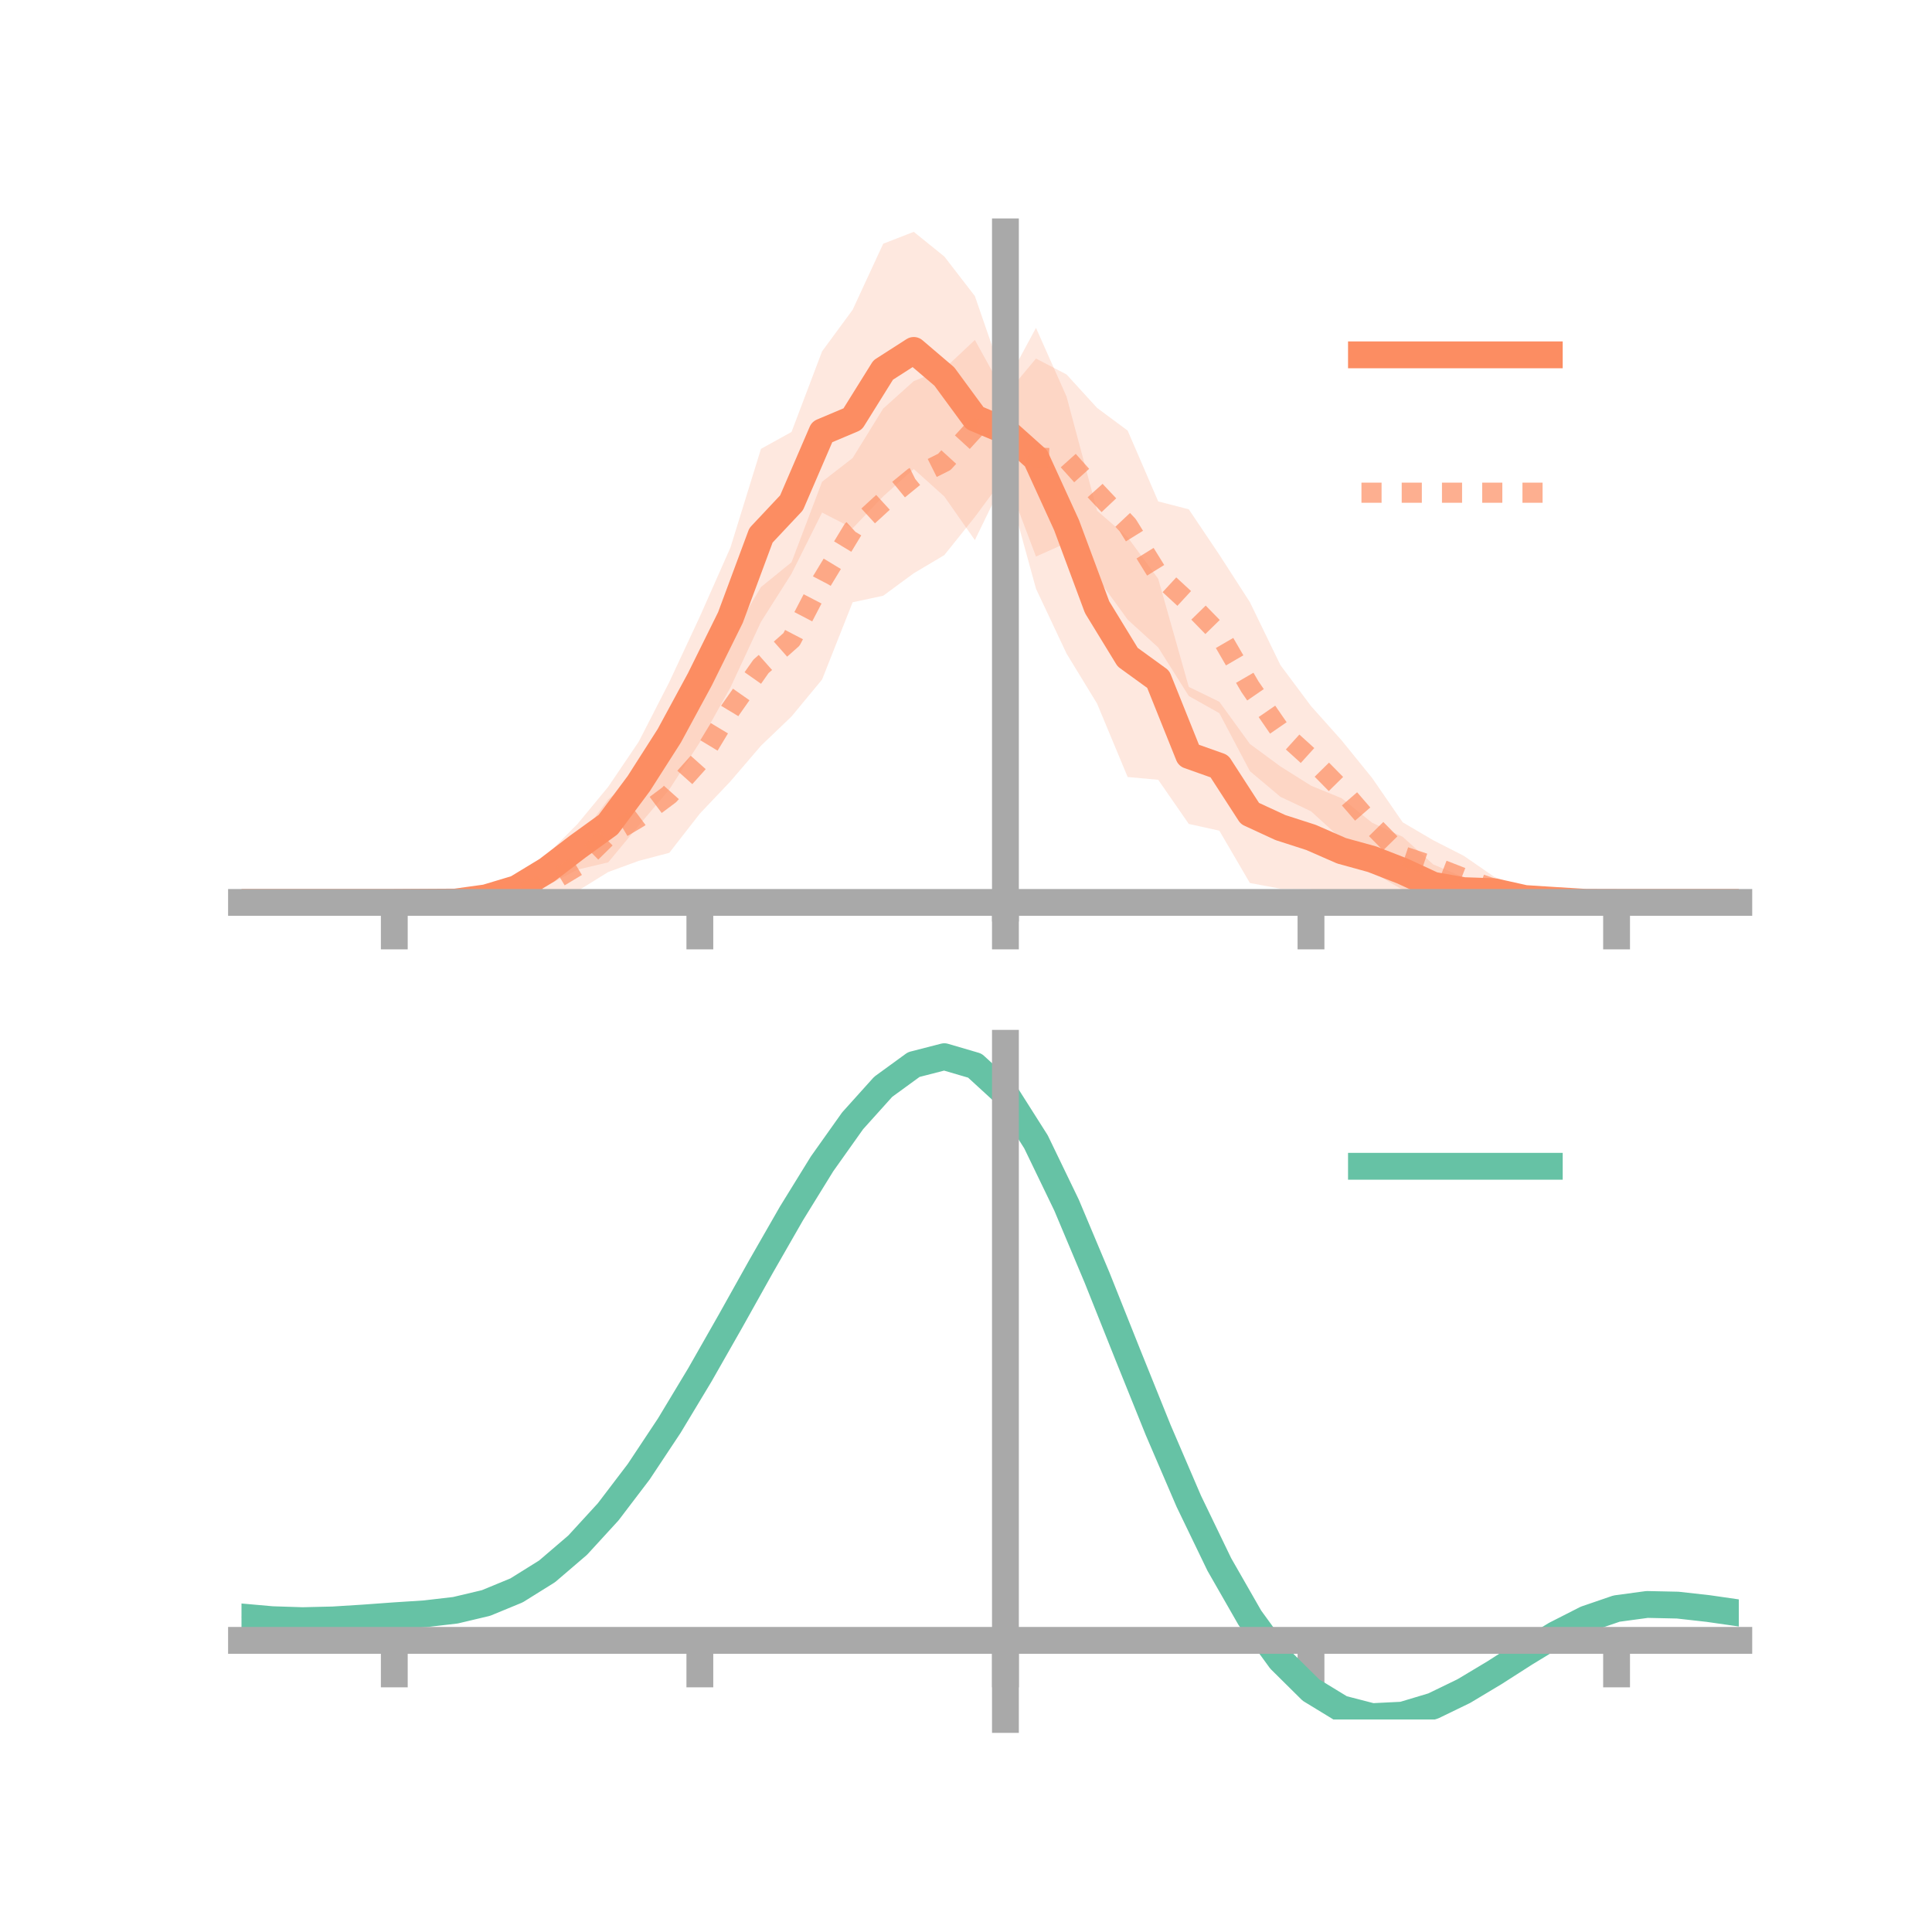 <?xml version="1.0" encoding="utf-8" standalone="no"?>
<!DOCTYPE svg PUBLIC "-//W3C//DTD SVG 1.1//EN"
  "http://www.w3.org/Graphics/SVG/1.1/DTD/svg11.dtd">
<!-- Created with matplotlib (https://matplotlib.org/) -->
<svg height="144pt" version="1.1" viewBox="0 0 144 144" width="144pt" xmlns="http://www.w3.org/2000/svg" xmlns:xlink="http://www.w3.org/1999/xlink">
 <defs>
  <style type="text/css">*{stroke-linecap:butt;stroke-linejoin:round;}</style>
 </defs>
 <g id="figure_1">
  <g id="patch_1">
   <path d="M 0 144 
L 144 144 
L 144 0 
L 0 0 
z
" style="fill:none;"/>
  </g>
  <g id="axes_1">
   <g id="patch_2">
    <path d="M 18 67.68 
L 129.6 67.68 
L 129.6 17.28 
L 18 17.28 
z
" style="fill:none;"/>
   </g>
   <g id="PolyCollection_1">
    <path clip-path="url(#pb8e4f1494f)" d="M 18 67.261 
L 18 67.261 
L 20.278 67.261 
L 22.555 67.261 
L 24.833 67.261 
L 27.11 67.261 
L 29.388 67.261 
L 31.665 67.199 
L 33.943 66.789 
L 36.22 66.238 
L 38.498 65.125 
L 40.776 63.702 
L 43.053 61.402 
L 45.331 58.646 
L 47.608 55.28 
L 49.886 50.836 
L 52.163 45.955 
L 54.441 40.817 
L 56.718 33.455 
L 58.996 32.195 
L 61.273 26.187 
L 63.551 23.09 
L 65.829 18.165 
L 68.106 17.28 
L 70.384 19.117 
L 72.661 22.066 
L 74.939 28.664 
L 77.216 24.438 
L 79.494 29.559 
L 81.771 38.067 
L 84.049 40.045 
L 86.327 43.143 
L 88.604 51.194 
L 90.882 52.306 
L 93.159 55.449 
L 95.437 57.127 
L 97.714 58.559 
L 99.992 59.493 
L 102.269 61.323 
L 104.547 62.371 
L 106.824 64.428 
L 109.102 65.394 
L 111.38 65.44 
L 113.657 66.346 
L 115.935 66.636 
L 118.212 67.207 
L 120.49 67.261 
L 122.767 67.261 
L 125.045 67.261 
L 127.322 67.261 
L 129.6 67.261 
L 129.6 67.261 
L 129.6 67.261 
L 127.322 67.261 
L 125.045 67.261 
L 122.767 67.261 
L 120.49 67.261 
L 118.212 67.304 
L 115.935 67.595 
L 113.657 67.594 
L 111.38 67.487 
L 109.102 67.379 
L 106.824 67.539 
L 104.547 67.489 
L 102.269 66.758 
L 99.992 67.332 
L 97.714 66.274 
L 95.437 66.24 
L 93.159 65.814 
L 90.882 61.914 
L 88.604 61.41 
L 86.327 58.121 
L 84.049 57.914 
L 81.771 52.445 
L 79.494 48.714 
L 77.216 43.877 
L 74.939 35.575 
L 72.661 40.256 
L 70.384 37.005 
L 68.106 34.959 
L 65.829 36.995 
L 63.551 39.375 
L 61.273 38.202 
L 58.996 42.761 
L 56.718 46.35 
L 54.441 51.245 
L 52.163 55.32 
L 49.886 58.841 
L 47.608 61.531 
L 45.331 64.275 
L 43.053 64.813 
L 40.776 66.001 
L 38.498 67.344 
L 36.22 67.601 
L 33.943 67.68 
L 31.665 67.295 
L 29.388 67.261 
L 27.11 67.261 
L 24.833 67.261 
L 22.555 67.261 
L 20.278 67.261 
L 18 67.261 
z
" style="fill:#fc8d62;fill-opacity:0.2;"/>
   </g>
   <g id="PolyCollection_2">
    <path clip-path="url(#pb8e4f1494f)" d="M 18 67.261 
L 18 67.261 
L 20.278 67.261 
L 22.555 67.261 
L 24.833 67.261 
L 27.11 67.261 
L 29.388 67.261 
L 31.665 67.12 
L 33.943 66.531 
L 36.22 65.955 
L 38.498 65.764 
L 40.776 64.471 
L 43.053 62.655 
L 45.331 59.577 
L 47.608 57.711 
L 49.886 54.906 
L 52.163 52.743 
L 54.441 47.58 
L 56.718 43.755 
L 58.996 41.907 
L 61.273 35.906 
L 63.551 34.139 
L 65.829 30.451 
L 68.106 28.406 
L 70.384 27.481 
L 72.661 25.338 
L 74.939 29.462 
L 77.216 26.723 
L 79.494 27.91 
L 81.771 30.404 
L 84.049 32.094 
L 86.327 37.372 
L 88.604 37.961 
L 90.882 41.348 
L 93.159 44.88 
L 95.437 49.575 
L 97.714 52.625 
L 99.992 55.176 
L 102.269 57.985 
L 104.547 61.289 
L 106.824 62.626 
L 109.102 63.788 
L 111.38 65.359 
L 113.657 66.253 
L 115.935 66.778 
L 118.212 67.03 
L 120.49 67.261 
L 122.767 67.261 
L 125.045 67.261 
L 127.322 67.261 
L 129.6 67.261 
L 129.6 67.261 
L 129.6 67.261 
L 127.322 67.261 
L 125.045 67.261 
L 122.767 67.261 
L 120.49 67.261 
L 118.212 67.4 
L 115.935 67.684 
L 113.657 67.836 
L 111.38 67.166 
L 109.102 67.13 
L 106.824 66.515 
L 104.547 66.321 
L 102.269 64.985 
L 99.992 62.541 
L 97.714 60.467 
L 95.437 59.392 
L 93.159 57.475 
L 90.882 53.155 
L 88.604 51.873 
L 86.327 48.258 
L 84.049 46.183 
L 81.771 43.044 
L 79.494 40.466 
L 77.216 41.481 
L 74.939 35.454 
L 72.661 38.532 
L 70.384 41.375 
L 68.106 42.728 
L 65.829 44.402 
L 63.551 44.891 
L 61.273 50.649 
L 58.996 53.401 
L 56.718 55.583 
L 54.441 58.24 
L 52.163 60.641 
L 49.886 63.564 
L 47.608 64.164 
L 45.331 64.997 
L 43.053 66.407 
L 40.776 67.338 
L 38.498 67.515 
L 36.22 67.593 
L 33.943 67.525 
L 31.665 67.393 
L 29.388 67.261 
L 27.11 67.261 
L 24.833 67.261 
L 22.555 67.261 
L 20.278 67.261 
L 18 67.261 
z
" style="fill:#fc8d62;fill-opacity:0.2;"/>
   </g>
   <g id="matplotlib.axis_1">
    <g id="xtick_1">
     <g id="line2d_1">
      <defs>
       <path d="M 0 0 
L 0 3.5 
" id="m4b7c46814f" style="stroke:#a9a9a9;stroke-width:2;"/>
      </defs>
      <g>
       <use style="fill:#a9a9a9;stroke:#a9a9a9;stroke-width:2;" x="29.388" xlink:href="#m4b7c46814f" y="67.261"/>
      </g>
     </g>
    </g>
    <g id="xtick_2">
     <g id="line2d_2">
      <g>
       <use style="fill:#a9a9a9;stroke:#a9a9a9;stroke-width:2;" x="52.163" xlink:href="#m4b7c46814f" y="67.261"/>
      </g>
     </g>
    </g>
    <g id="xtick_3">
     <g id="line2d_3">
      <g>
       <use style="fill:#a9a9a9;stroke:#a9a9a9;stroke-width:2;" x="74.939" xlink:href="#m4b7c46814f" y="67.261"/>
      </g>
     </g>
    </g>
    <g id="xtick_4">
     <g id="line2d_4">
      <g>
       <use style="fill:#a9a9a9;stroke:#a9a9a9;stroke-width:2;" x="97.714" xlink:href="#m4b7c46814f" y="67.261"/>
      </g>
     </g>
    </g>
    <g id="xtick_5">
     <g id="line2d_5">
      <g>
       <use style="fill:#a9a9a9;stroke:#a9a9a9;stroke-width:2;" x="120.49" xlink:href="#m4b7c46814f" y="67.261"/>
      </g>
     </g>
    </g>
   </g>
   <g id="matplotlib.axis_2"/>
   <g id="line2d_6">
    <path clip-path="url(#pb8e4f1494f)" d="M 18 67.261 
L 20.278 67.261 
L 22.555 67.261 
L 24.833 67.261 
L 27.11 67.261 
L 29.388 67.261 
L 31.665 67.247 
L 33.943 67.234 
L 36.22 66.919 
L 38.498 66.234 
L 40.776 64.852 
L 43.053 63.107 
L 45.331 61.46 
L 47.608 58.406 
L 49.886 54.839 
L 52.163 50.637 
L 54.441 46.031 
L 56.718 39.903 
L 58.996 37.478 
L 61.273 32.195 
L 63.551 31.233 
L 65.829 27.58 
L 68.106 26.119 
L 70.384 28.061 
L 72.661 31.161 
L 74.939 32.119 
L 77.216 34.157 
L 79.494 39.136 
L 81.771 45.256 
L 84.049 48.98 
L 86.327 50.632 
L 88.604 56.302 
L 90.882 57.11 
L 93.159 60.631 
L 95.437 61.683 
L 97.714 62.417 
L 99.992 63.413 
L 102.269 64.041 
L 104.547 64.93 
L 106.824 65.984 
L 109.102 66.386 
L 111.38 66.463 
L 113.657 66.97 
L 115.935 67.116 
L 118.212 67.255 
L 120.49 67.261 
L 122.767 67.261 
L 125.045 67.261 
L 127.322 67.261 
L 129.6 67.261 
" style="fill:none;stroke:#fc8d62;stroke-linecap:square;stroke-width:2;"/>
   </g>
   <g id="line2d_7">
    <path clip-path="url(#pb8e4f1494f)" d="M 18 67.261 
L 20.278 67.261 
L 22.555 67.261 
L 24.833 67.261 
L 27.11 67.261 
L 29.388 67.261 
L 31.665 67.257 
L 33.943 67.028 
L 36.22 66.774 
L 38.498 66.639 
L 40.776 65.904 
L 43.053 64.531 
L 45.331 62.287 
L 47.608 60.938 
L 49.886 59.235 
L 52.163 56.692 
L 54.441 52.91 
L 56.718 49.669 
L 58.996 47.654 
L 61.273 43.278 
L 63.551 39.515 
L 65.829 37.427 
L 68.106 35.567 
L 70.384 34.428 
L 72.661 31.935 
L 74.939 32.458 
L 77.216 34.102 
L 79.494 34.188 
L 81.771 36.724 
L 84.049 39.139 
L 86.327 42.815 
L 88.604 44.917 
L 90.882 47.251 
L 93.159 51.177 
L 95.437 54.483 
L 97.714 56.546 
L 99.992 58.859 
L 102.269 61.485 
L 104.547 63.805 
L 106.824 64.571 
L 109.102 65.459 
L 111.38 66.262 
L 113.657 67.045 
L 115.935 67.231 
L 118.212 67.215 
L 120.49 67.261 
L 122.767 67.261 
L 125.045 67.261 
L 127.322 67.261 
L 129.6 67.261 
" style="fill:none;stroke:#fc8d62;stroke-dasharray:1.5,1.5;stroke-dashoffset:0;stroke-opacity:0.7;stroke-width:1.5;"/>
   </g>
   <g id="patch_3">
    <path d="M 74.939 67.68 
L 74.939 17.28 
" style="fill:none;stroke:#a9a9a9;stroke-linecap:square;stroke-linejoin:miter;stroke-width:2;"/>
   </g>
   <g id="patch_4">
    <path d="M 129.6 67.68 
L 129.6 17.28 
" style="fill:none;"/>
   </g>
   <g id="patch_5">
    <path d="M 18 67.261 
L 129.6 67.261 
" style="fill:none;stroke:#a9a9a9;stroke-linecap:square;stroke-linejoin:miter;stroke-width:2;"/>
   </g>
   <g id="patch_6">
    <path d="M 18 17.28 
L 129.6 17.28 
" style="fill:none;"/>
   </g>
   <g id="legend_1">
    <g id="line2d_8">
     <path d="M 101.475 26.449 
L 115.475 26.449 
" style="fill:none;stroke:#fc8d62;stroke-linecap:square;stroke-width:2;"/>
    </g>
    <g id="line2d_9"/>
    <g id="text_1">
     <!--   -->
     <g transform="translate(121.075 28.899)scale(0.07 -0.07)">
      <defs>
       <path id="DejaVuSans-32"/>
      </defs>
      <use xlink:href="#DejaVuSans-32"/>
     </g>
    </g>
    <g id="line2d_10">
     <path d="M 101.475 36.724 
L 115.475 36.724 
" style="fill:none;stroke:#fc8d62;stroke-dasharray:1.5,1.5;stroke-dashoffset:0;stroke-opacity:0.7;stroke-width:1.5;"/>
    </g>
    <g id="line2d_11"/>
    <g id="text_2">
     <!--   -->
     <g transform="translate(121.075 39.174)scale(0.07 -0.07)">
      <use xlink:href="#DejaVuSans-32"/>
     </g>
    </g>
   </g>
  </g>
  <g id="axes_2">
   <g id="patch_7">
    <path d="M 18 128.16 
L 129.6 128.16 
L 129.6 77.76 
L 18 77.76 
z
" style="fill:none;"/>
   </g>
   <g id="PolyCollection_3">
    <path clip-path="url(#peeaee289b3)" d="M 18 120.561 
L 18 120.477 
L 20.278 120.69 
L 22.555 120.765 
L 24.833 120.705 
L 27.11 120.553 
L 29.388 120.379 
L 31.665 120.226 
L 33.943 119.955 
L 36.22 119.408 
L 38.498 118.459 
L 40.776 117.015 
L 43.053 115.025 
L 45.331 112.481 
L 47.608 109.414 
L 49.886 105.892 
L 52.163 102.016 
L 54.441 97.916 
L 56.718 93.746 
L 58.996 89.681 
L 61.273 85.909 
L 63.551 82.63 
L 65.829 80.046 
L 68.106 78.358 
L 70.384 77.76 
L 72.661 78.439 
L 74.939 80.561 
L 77.216 84.205 
L 79.494 88.994 
L 81.771 94.491 
L 84.049 100.29 
L 86.327 106.034 
L 88.604 111.424 
L 90.882 116.225 
L 93.159 120.27 
L 95.437 123.454 
L 97.714 125.738 
L 99.992 127.141 
L 102.269 127.735 
L 104.547 127.629 
L 106.824 126.957 
L 109.102 125.87 
L 111.38 124.529 
L 113.657 123.097 
L 115.935 121.731 
L 118.212 120.585 
L 120.49 119.81 
L 122.767 119.504 
L 125.045 119.559 
L 127.322 119.823 
L 129.6 120.164 
L 129.6 120.275 
L 129.6 120.275 
L 127.322 119.959 
L 125.045 119.714 
L 122.767 119.67 
L 120.49 119.98 
L 118.212 120.766 
L 115.935 121.94 
L 113.657 123.351 
L 111.38 124.834 
L 109.102 126.222 
L 106.824 127.345 
L 104.547 128.04 
L 102.269 128.16 
L 99.992 127.579 
L 97.714 126.204 
L 95.437 123.98 
L 93.159 120.897 
L 90.882 116.991 
L 88.604 112.356 
L 86.327 107.149 
L 84.049 101.594 
L 81.771 95.978 
L 79.494 90.649 
L 77.216 86.003 
L 74.939 82.468 
L 72.661 80.414 
L 70.384 79.76 
L 68.106 80.337 
L 65.829 81.961 
L 63.551 84.441 
L 61.273 87.581 
L 58.996 91.186 
L 56.718 95.065 
L 54.441 99.037 
L 52.163 102.938 
L 49.886 106.622 
L 47.608 109.969 
L 45.331 112.886 
L 43.053 115.313 
L 40.776 117.223 
L 38.498 118.621 
L 36.22 119.549 
L 33.943 120.083 
L 31.665 120.343 
L 29.388 120.483 
L 27.11 120.641 
L 24.833 120.775 
L 22.555 120.822 
L 20.278 120.752 
L 18 120.561 
z
" style="fill:#66c2a5;fill-opacity:0.2;"/>
   </g>
   <g id="matplotlib.axis_3">
    <g id="xtick_6">
     <g id="line2d_12">
      <g>
       <use style="fill:#a9a9a9;stroke:#a9a9a9;stroke-width:2;" x="29.388" xlink:href="#m4b7c46814f" y="122.265"/>
      </g>
     </g>
    </g>
    <g id="xtick_7">
     <g id="line2d_13">
      <g>
       <use style="fill:#a9a9a9;stroke:#a9a9a9;stroke-width:2;" x="52.163" xlink:href="#m4b7c46814f" y="122.265"/>
      </g>
     </g>
    </g>
    <g id="xtick_8">
     <g id="line2d_14">
      <g>
       <use style="fill:#a9a9a9;stroke:#a9a9a9;stroke-width:2;" x="74.939" xlink:href="#m4b7c46814f" y="122.265"/>
      </g>
     </g>
    </g>
    <g id="xtick_9">
     <g id="line2d_15">
      <g>
       <use style="fill:#a9a9a9;stroke:#a9a9a9;stroke-width:2;" x="97.714" xlink:href="#m4b7c46814f" y="122.265"/>
      </g>
     </g>
    </g>
    <g id="xtick_10">
     <g id="line2d_16">
      <g>
       <use style="fill:#a9a9a9;stroke:#a9a9a9;stroke-width:2;" x="120.49" xlink:href="#m4b7c46814f" y="122.265"/>
      </g>
     </g>
    </g>
   </g>
   <g id="matplotlib.axis_4"/>
   <g id="line2d_17">
    <path clip-path="url(#peeaee289b3)" d="M 18 120.519 
L 20.278 120.721 
L 22.555 120.794 
L 24.833 120.74 
L 27.11 120.597 
L 29.388 120.431 
L 31.665 120.284 
L 33.943 120.019 
L 36.22 119.479 
L 38.498 118.54 
L 40.776 117.119 
L 43.053 115.169 
L 45.331 112.683 
L 47.608 109.691 
L 49.886 106.257 
L 52.163 102.477 
L 54.441 98.477 
L 56.718 94.406 
L 58.996 90.434 
L 61.273 86.745 
L 63.551 83.536 
L 65.829 81.004 
L 68.106 79.347 
L 70.384 78.76 
L 72.661 79.427 
L 74.939 81.514 
L 77.216 85.104 
L 79.494 89.821 
L 81.771 95.234 
L 84.049 100.942 
L 86.327 106.592 
L 88.604 111.89 
L 90.882 116.608 
L 93.159 120.584 
L 95.437 123.717 
L 97.714 125.971 
L 99.992 127.36 
L 102.269 127.948 
L 104.547 127.835 
L 106.824 127.151 
L 109.102 126.046 
L 111.38 124.682 
L 113.657 123.224 
L 115.935 121.835 
L 118.212 120.676 
L 120.49 119.895 
L 122.767 119.587 
L 125.045 119.636 
L 127.322 119.891 
L 129.6 120.219 
" style="fill:none;stroke:#66c2a5;stroke-linecap:square;stroke-width:2;"/>
   </g>
   <g id="patch_8">
    <path d="M 74.939 128.16 
L 74.939 77.76 
" style="fill:none;stroke:#a9a9a9;stroke-linecap:square;stroke-linejoin:miter;stroke-width:2;"/>
   </g>
   <g id="patch_9">
    <path d="M 129.6 128.16 
L 129.6 77.76 
" style="fill:none;"/>
   </g>
   <g id="patch_10">
    <path d="M 18 122.265 
L 129.6 122.265 
" style="fill:none;stroke:#a9a9a9;stroke-linecap:square;stroke-linejoin:miter;stroke-width:2;"/>
   </g>
   <g id="patch_11">
    <path d="M 18 77.76 
L 129.6 77.76 
" style="fill:none;"/>
   </g>
   <g id="legend_2">
    <g id="line2d_18">
     <path d="M 101.475 86.929 
L 115.475 86.929 
" style="fill:none;stroke:#66c2a5;stroke-linecap:square;stroke-width:2;"/>
    </g>
    <g id="line2d_19"/>
    <g id="text_3">
     <!--   -->
     <g transform="translate(121.075 89.379)scale(0.07 -0.07)">
      <use xlink:href="#DejaVuSans-32"/>
     </g>
    </g>
   </g>
  </g>
 </g>
 <defs>
  <clipPath id="pb8e4f1494f">
   <rect height="50.4" width="111.6" x="18" y="17.28"/>
  </clipPath>
  <clipPath id="peeaee289b3">
   <rect height="50.4" width="111.6" x="18" y="77.76"/>
  </clipPath>
 </defs>
</svg>
